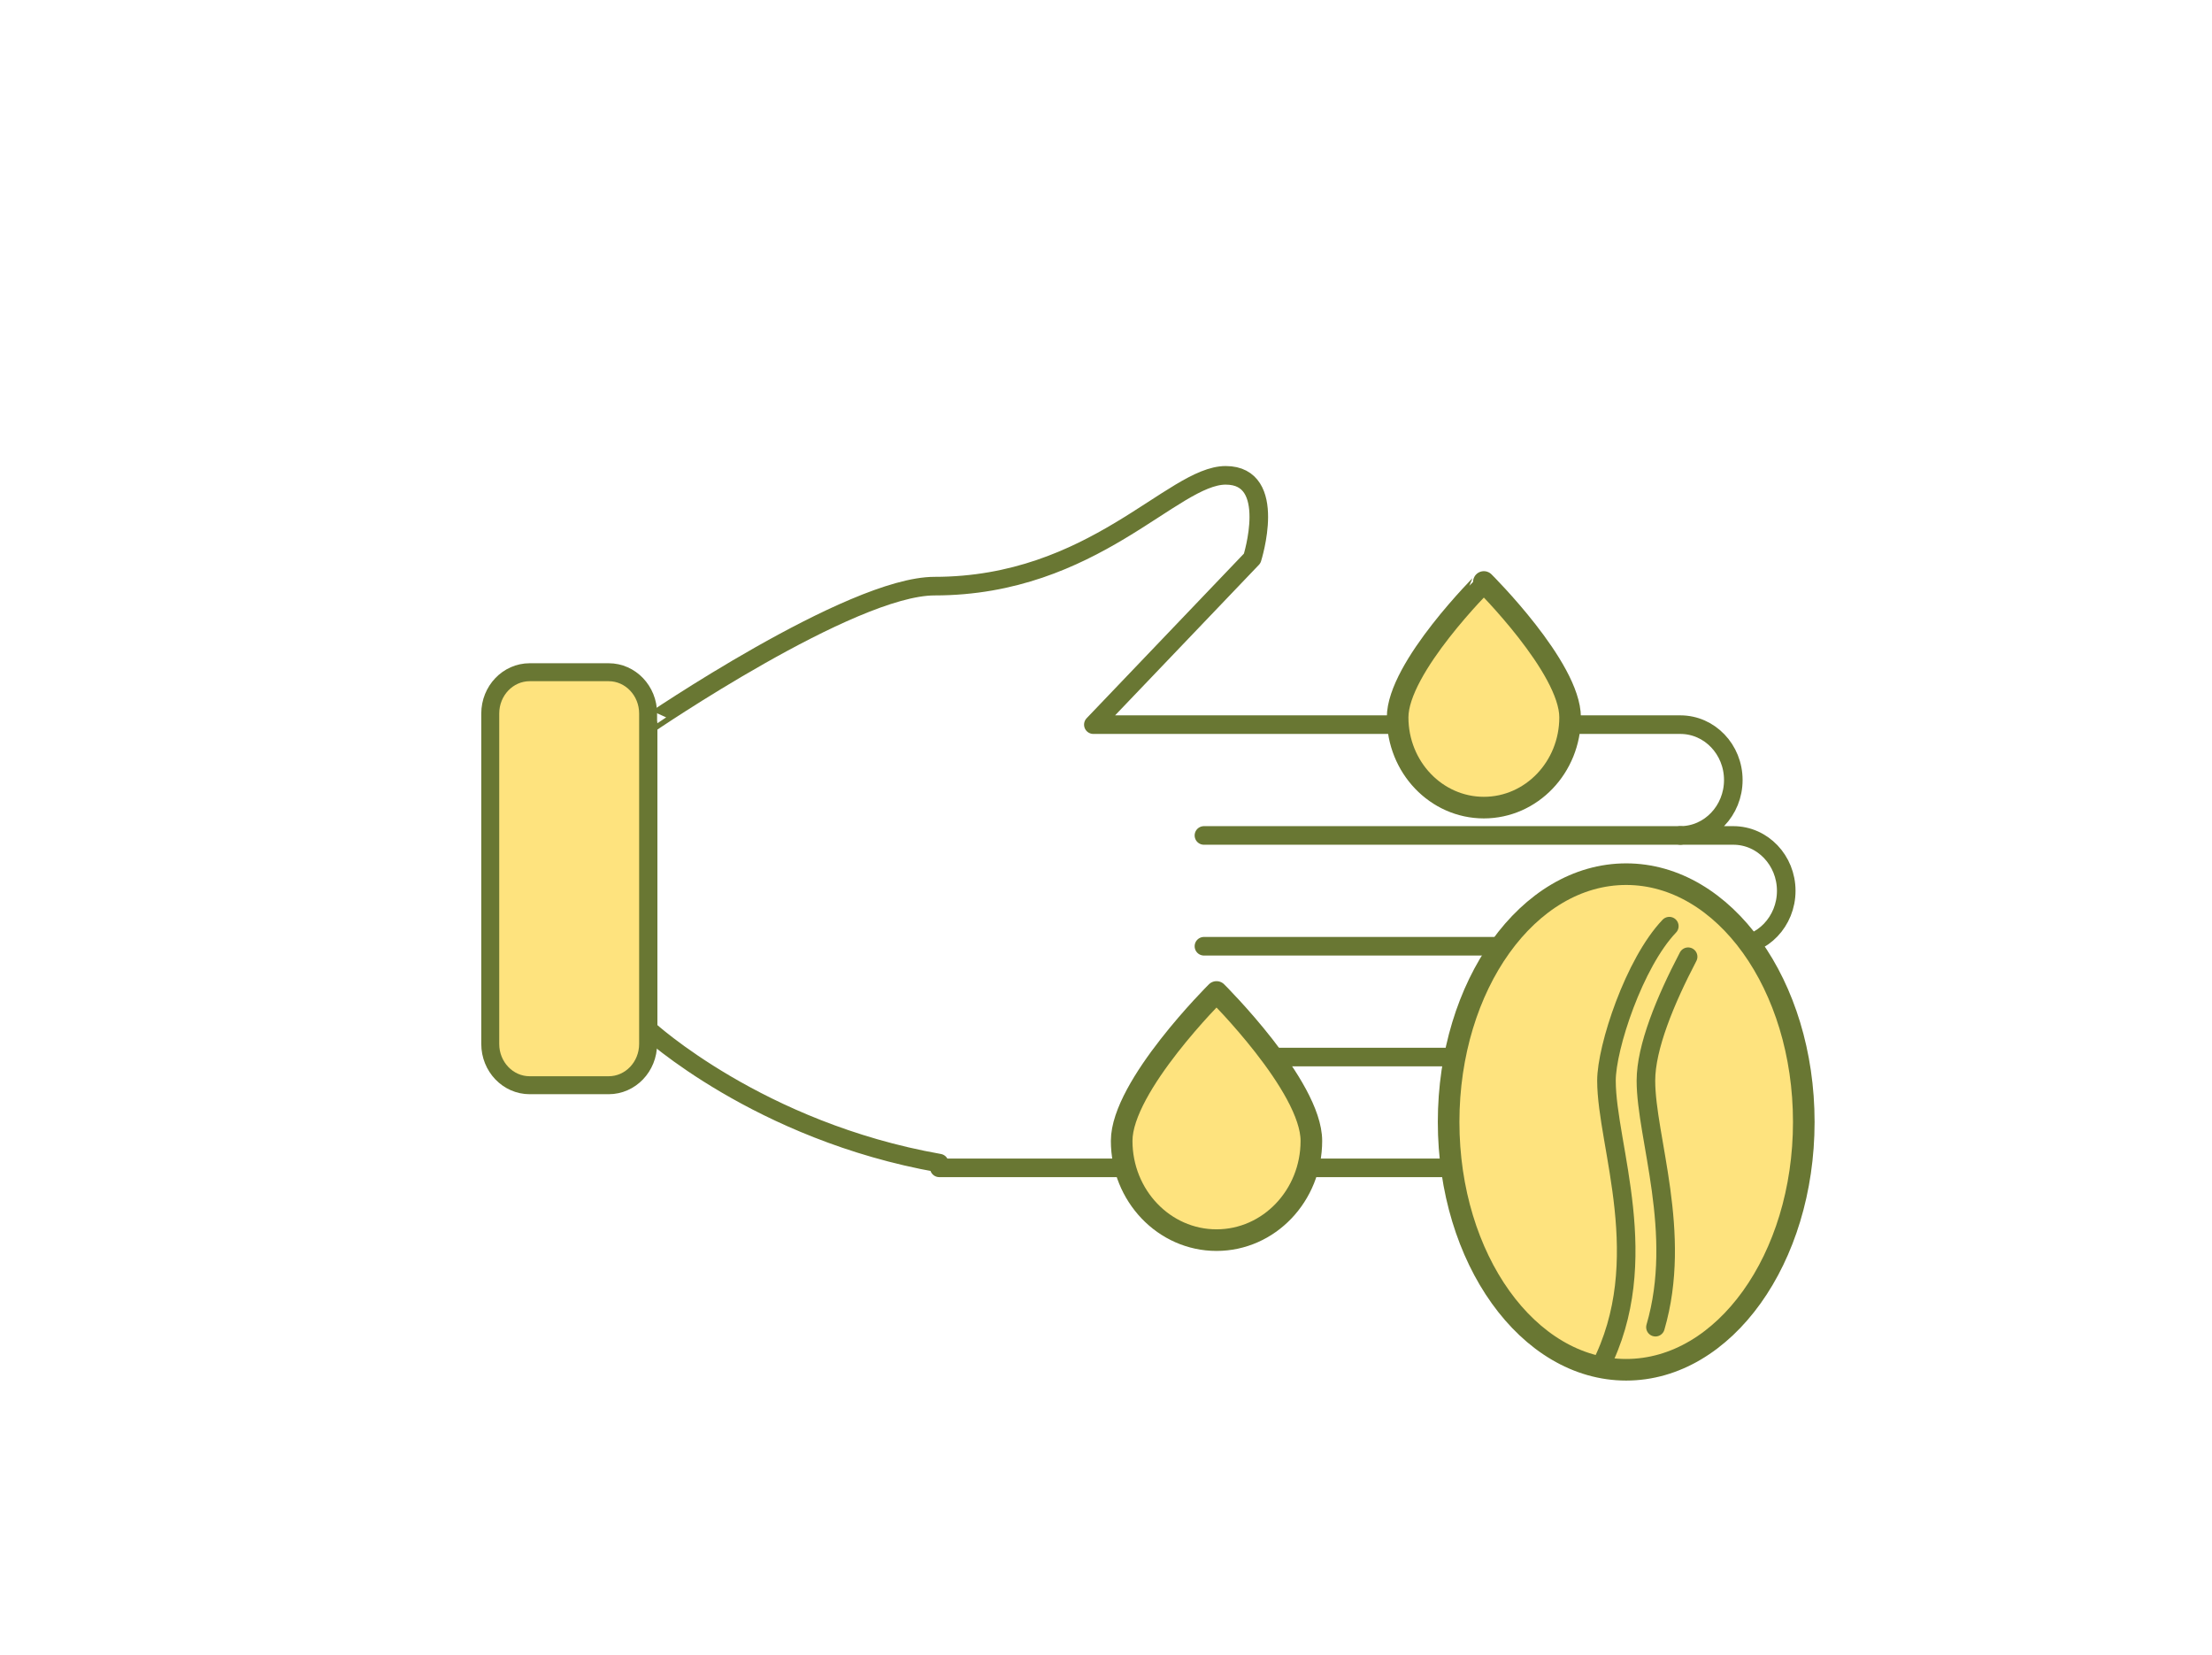 <?xml version="1.0" encoding="utf-8"?>
<!-- Generator: Adobe Illustrator 16.0.4, SVG Export Plug-In . SVG Version: 6.00 Build 0)  -->
<!DOCTYPE svg PUBLIC "-//W3C//DTD SVG 1.1//EN" "http://www.w3.org/Graphics/SVG/1.1/DTD/svg11.dtd">
<svg version="1.1" xmlns="http://www.w3.org/2000/svg" xmlns:xlink="http://www.w3.org/1999/xlink" x="0px" y="0px"
	 width="357.121px" height="267.121px" viewBox="0 0 357.121 267.121" enable-background="new 0 0 357.121 267.121"
	 xml:space="preserve">
<g id="Layer_2" display="none">
</g>
<g id="Layer_3">
</g>
<g id="Layer_1">
</g>
<g id="Layer_4">
	<path fill="none" stroke="#697733" stroke-width="3" stroke-linecap="round" stroke-linejoin="round" stroke-miterlimit="10" d="
		M150.881,94.605c25.639,0,38.458-17.884,47.005-17.884c8.548,0,4.275,13.412,4.275,13.412l-25.642,26.828h4.273h56.312h34.188
		c4.72,0,8.545,4.001,8.545,8.939s-3.825,8.944-8.545,8.944h8.545c4.722,0,8.546,4.005,8.546,8.939c0,4.939-3.824,8.944-8.546,8.944
		h-17.091c4.72,0,8.546,4.001,8.546,8.94c0,4.942-3.826,8.943-8.546,8.943h-25.642c4.722,0,8.547,4.002,8.547,8.94
		s-3.825,8.944-8.547,8.944h-85.463v-0.76c-29.161-5.146-47.005-21.597-47.005-21.597v-49.18
		C104.637,116.962,137.367,94.605,150.881,94.605z"/>
	
		<line fill="none" stroke="#697733" stroke-width="3" stroke-linecap="round" stroke-linejoin="round" stroke-miterlimit="10" x1="271.292" y1="134.846" x2="194.371" y2="134.846"/>
	
		<line fill="none" stroke="#697733" stroke-width="3" stroke-linecap="round" stroke-linejoin="round" stroke-miterlimit="10" x1="262.746" y1="152.729" x2="194.371" y2="152.729"/>
	
		<line fill="none" stroke="#697733" stroke-width="3" stroke-linecap="round" stroke-linejoin="round" stroke-miterlimit="10" x1="237.104" y1="170.613" x2="194.371" y2="170.613"/>
	
		<path fill="#FEE37E" stroke="#697733" stroke-width="3.487" stroke-linecap="round" stroke-linejoin="round" stroke-miterlimit="10" d="
		M225.643,115.785c0,8.043,6.233,14.568,13.922,14.568c7.688,0,13.923-6.525,13.923-14.568s-13.923-21.85-13.923-21.85
		S225.643,107.742,225.643,115.785z"/>
	
		<path fill="#FEE37E" stroke="#697733" stroke-width="3.487" stroke-linecap="round" stroke-linejoin="round" stroke-miterlimit="10" d="
		M181.091,184.139c0,8.852,6.856,16.025,15.313,16.025c8.461,0,15.313-7.174,15.313-16.025c0-8.846-15.313-24.031-15.313-24.031
		S181.091,175.293,181.091,184.139z"/>
	
		<path fill="#FEE37E" stroke="#697733" stroke-width="2.899" stroke-linecap="round" stroke-linejoin="round" stroke-miterlimit="10" d="
		M79.15,168.499c0,3.681,2.853,6.663,6.371,6.663h12.742c3.519,0,6.373-2.982,6.373-6.663v-53.331c0-3.681-2.854-6.668-6.373-6.668
		H85.521c-3.519,0-6.371,2.987-6.371,6.668V168.499z"/>
	
		<path fill="#FEE37E" stroke="#697733" stroke-width="3.487" stroke-linecap="round" stroke-linejoin="round" stroke-miterlimit="10" d="
		M233.875,181.092c0,22.088,12.833,39.996,28.668,39.996c15.837,0,28.673-17.908,28.673-39.996
		c0-22.093-12.836-39.997-28.673-39.997C246.708,141.095,233.875,158.999,233.875,181.092z"/>
	<path fill="none" stroke="#697733" stroke-width="3" stroke-linecap="round" stroke-linejoin="round" stroke-miterlimit="10" d="
		M269.505,149.487c-5.663,5.925-10.146,19.56-10.146,24.937c0,10.438,7.81,29.052-1.028,46.238"/>
	<path fill="none" stroke="#697733" stroke-width="3" stroke-linecap="round" stroke-linejoin="round" stroke-miterlimit="10" d="
		M272.542,154.422c-3.707,7.09-6.812,14.625-6.812,20.002c0,9.143,5.992,24.56,1.538,39.79"/>
</g>
<g id="Layer_5">
</g>
</svg>
